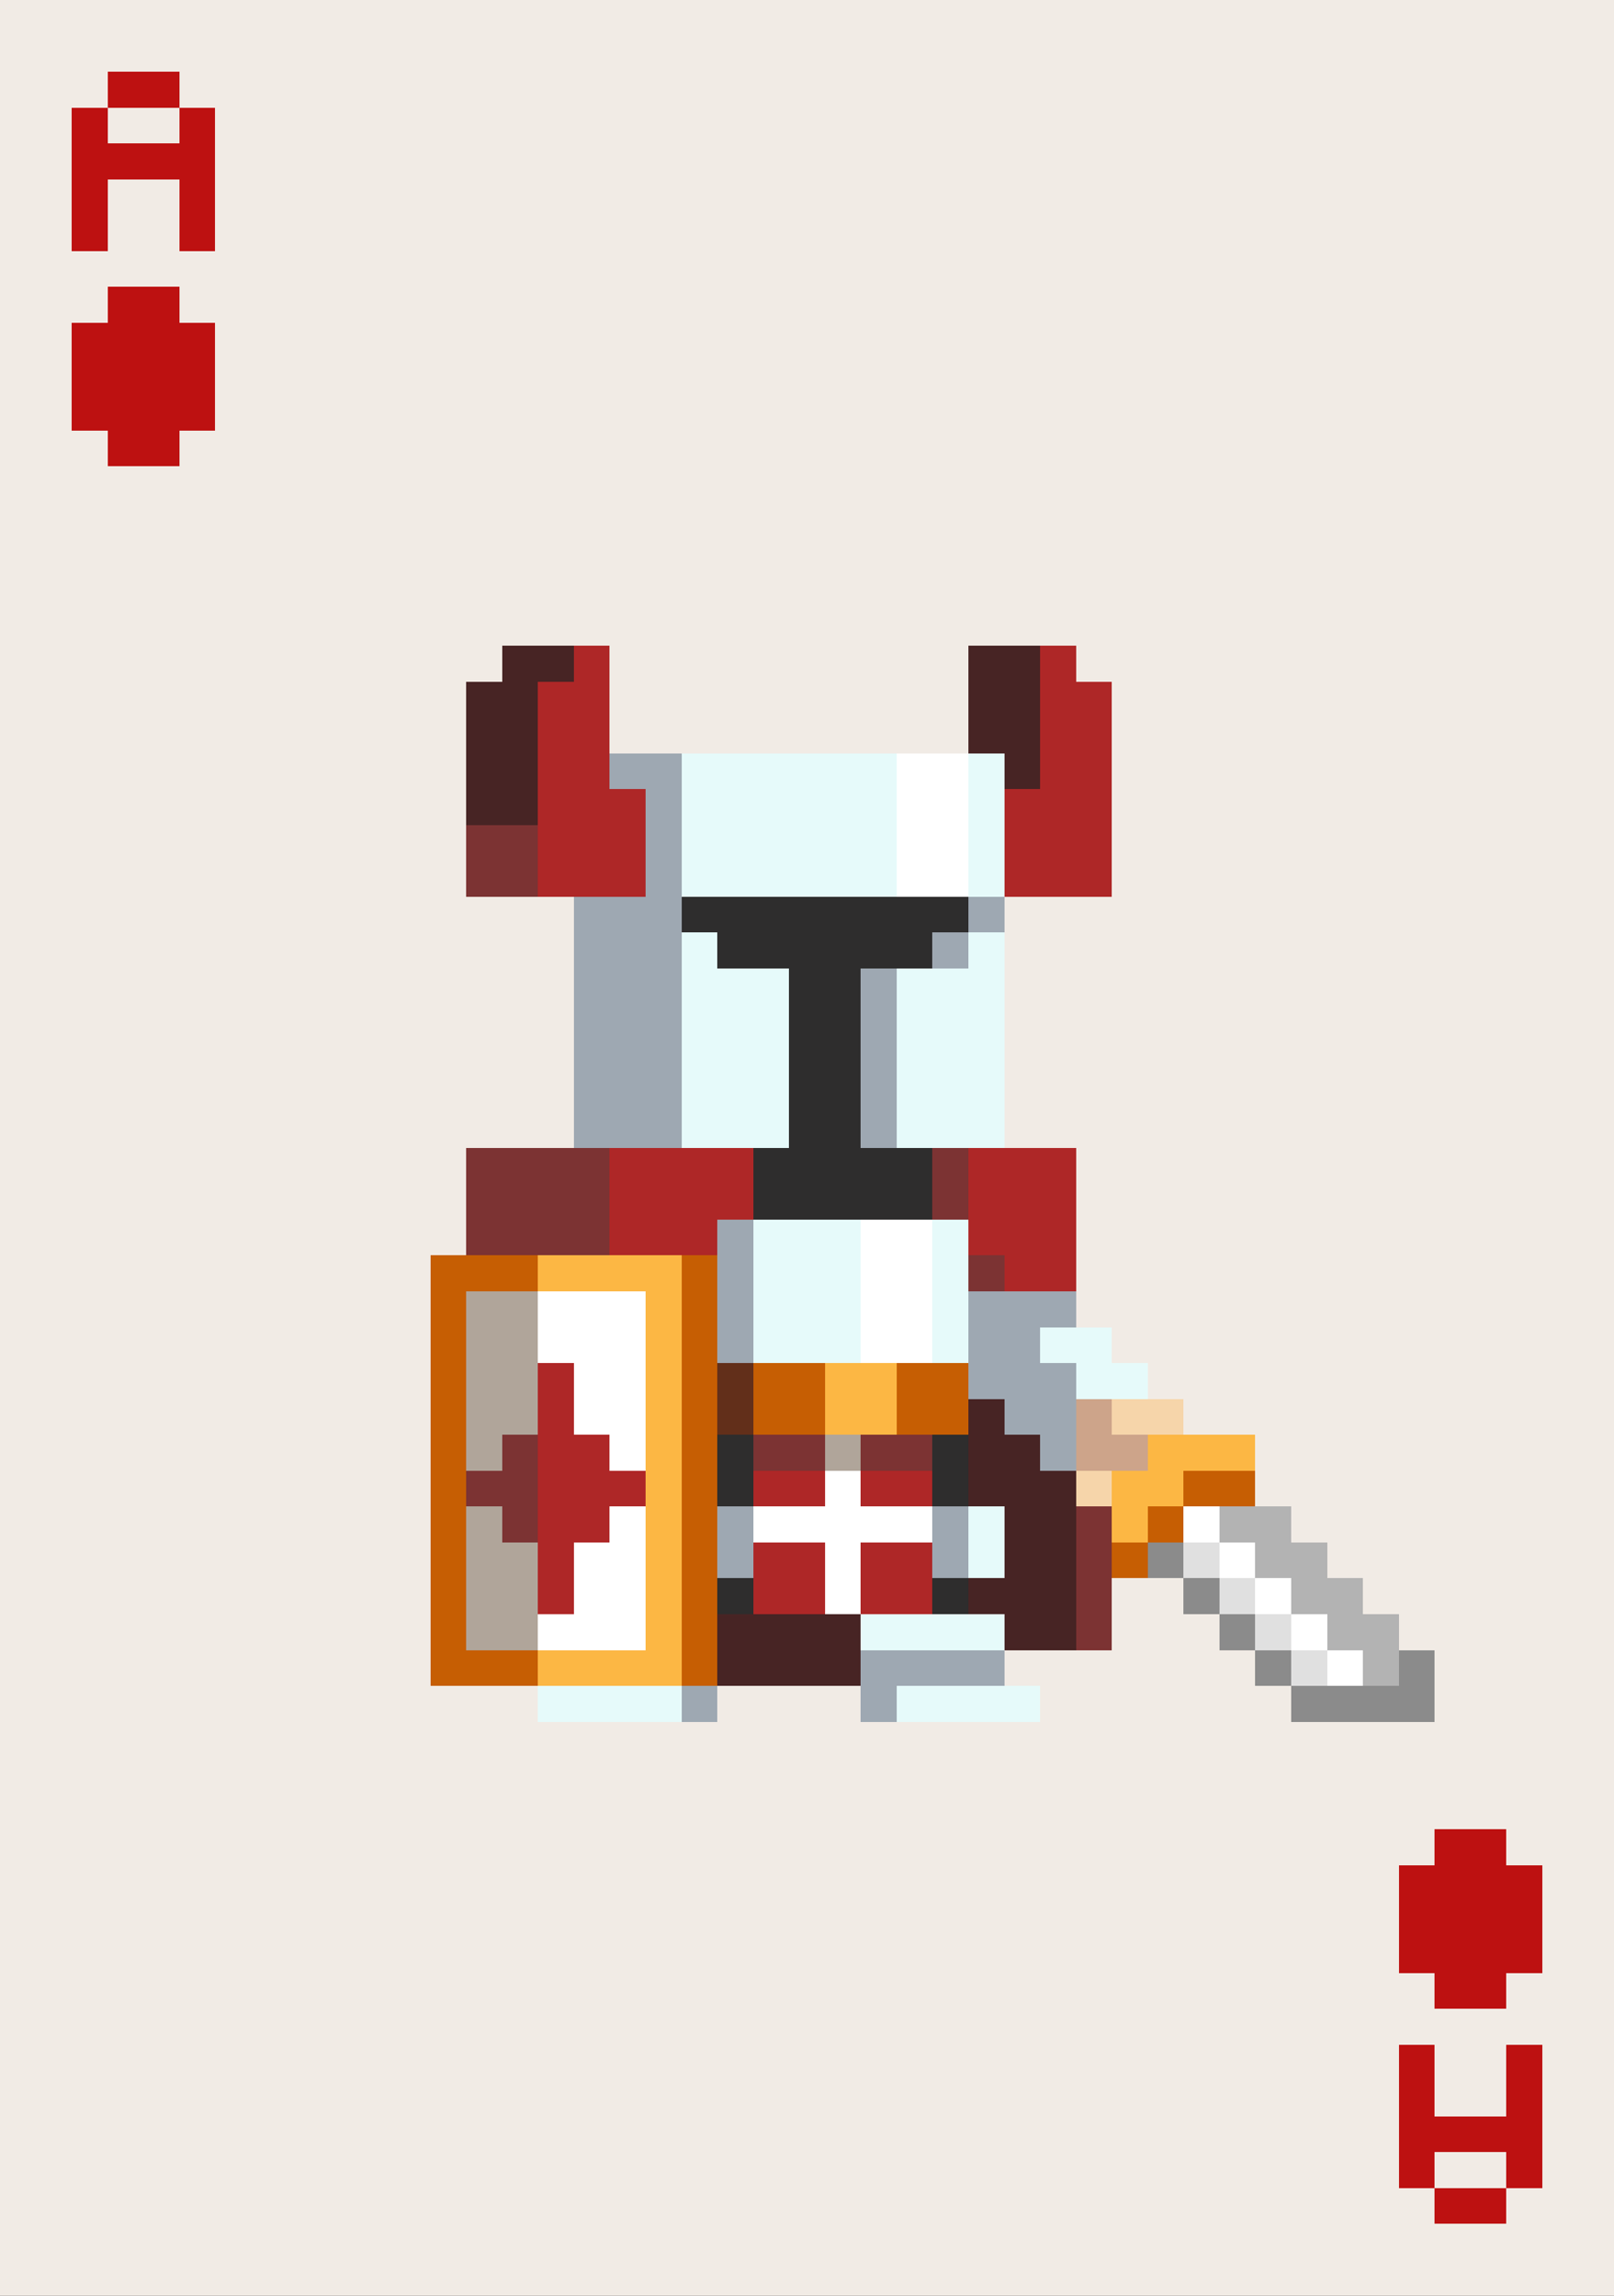 <svg xmlns="http://www.w3.org/2000/svg" viewBox="0 -0.5 45 64" shape-rendering="crispEdges">
<rect x="0" y="-0.5" width="45" height="64" fill="#333333" stroke="none"/>
<path stroke="#f1ebe5" d="M0 0h45M0 1h45M0 2h3M5 2h40M0 3h2M3 3h2M6 3h39M0 4h2M6 4h39M0 5h2M3 5h2M6 5h39M0 6h2M3 6h2M6 6h39M0 7h45M0 8h3M5 8h40M0 9h2M6 9h39M0 10h2M6 10h39M0 11h2M6 11h39M0 12h3M5 12h40M0 13h45M0 14h45M0 15h45M0 16h45M0 17h45M0 18h14M17 18h10M30 18h15M0 19h13M17 19h10M31 19h14M0 20h13M17 20h10M31 20h14M0 21h13M31 21h14M0 22h13M31 22h14M0 23h13M31 23h14M0 24h13M31 24h14M0 25h16M28 25h17M0 26h16M28 26h17M0 27h16M28 27h17M0 28h16M28 28h17M0 29h16M28 29h17M0 30h16M28 30h17M0 31h16M28 31h17M0 32h13M30 32h15M0 33h13M30 33h15M0 34h13M30 34h15M0 35h12M30 35h15M0 36h12M30 36h15M0 37h12M31 37h14M0 38h12M32 38h13M0 39h12M33 39h12M0 40h12M35 40h10M0 41h12M35 41h10M0 42h12M36 42h9M0 43h12M37 43h8M0 44h12M31 44h2M38 44h7M0 45h12M31 45h3M39 45h6M0 46h12M28 46h7M40 46h5M0 47h15M20 47h4M29 47h7M40 47h5M0 48h45M0 49h45M0 50h45M0 51h40M42 51h3M0 52h39M43 52h2M0 53h39M43 53h2M0 54h39M43 54h2M0 55h40M42 55h3M0 56h45M0 57h39M40 57h2M43 57h2M0 58h39M40 58h2M43 58h2M0 59h39M43 59h2M0 60h39M40 60h2M43 60h2M0 61h40M42 61h3M0 62h45M0 63h45" />
<path stroke="#bd1111" d="M3 2h2M2 3h1M5 3h1M2 4h4M2 5h1M5 5h1M2 6h1M5 6h1M3 8h2M2 9h4M2 10h4M2 11h4M3 12h2M40 51h2M39 52h4M39 53h4M39 54h4M40 55h2M39 57h1M42 57h1M39 58h1M42 58h1M39 59h4M39 60h1M42 60h1M40 61h2" />
<path stroke="#472424" d="M14 18h2M27 18h2M13 19h2M27 19h2M13 20h2M27 20h2M13 21h2M28 21h1M13 22h2M27 39h1M27 40h2M27 41h3M28 42h2M28 43h2M27 44h3M20 45h4M28 45h2M20 46h4" />
<path stroke="#ae2727" d="M16 18h1M29 18h1M15 19h2M29 19h2M15 20h2M29 20h2M15 21h2M29 21h2M15 22h3M28 22h3M15 23h3M28 23h3M15 24h3M28 24h3M17 32h4M27 32h3M17 33h4M27 33h3M17 34h3M27 34h3M28 35h2M15 38h1M15 39h1M15 40h2M15 41h3M21 41h2M24 41h2M15 42h2M15 43h1M21 43h2M24 43h2M15 44h1M21 44h2M24 44h2" />
<path stroke="#9ea8b2" d="M17 21h2M18 22h1M18 23h1M18 24h1M16 25h3M27 25h1M16 26h3M26 26h1M16 27h3M24 27h1M16 28h3M24 28h1M16 29h3M24 29h1M16 30h3M24 30h1M16 31h3M24 31h1M20 34h1M20 35h1M20 36h1M27 36h3M20 37h1M27 37h2M27 38h3M28 39h2M29 40h1M20 42h1M26 42h1M20 43h1M26 43h1M24 46h4M19 47h1M24 47h1" />
<path stroke="#e6fafa" d="M19 21h6M27 21h1M19 22h6M27 22h1M19 23h6M27 23h1M19 24h6M27 24h1M19 26h1M27 26h1M19 27h3M25 27h3M19 28h3M25 28h3M19 29h3M25 29h3M19 30h3M25 30h3M19 31h3M25 31h3M21 34h3M26 34h1M21 35h3M26 35h1M21 36h3M26 36h1M21 37h3M26 37h1M29 37h2M30 38h2M27 42h1M27 43h1M24 45h4M15 47h4M25 47h4" />
<path stroke="#ffffff" d="M25 21h2M25 22h2M25 23h2M25 24h2M24 34h2M24 35h2M15 36h3M24 36h2M15 37h3M24 37h2M16 38h2M16 39h2M17 40h1M23 41h1M17 42h1M21 42h5M33 42h1M16 43h2M23 43h1M34 43h1M16 44h2M23 44h1M35 44h1M15 45h3M36 45h1M37 46h1" />
<path stroke="#7c3333" d="M13 23h2M13 24h2M13 32h4M26 32h1M13 33h4M26 33h1M13 34h4M27 35h1M14 40h1M21 40h2M24 40h2M13 41h2M14 42h1M30 42h1M30 43h1M30 44h1M30 45h1" />
<path stroke="#2e2d2d" d="M19 25h8M20 26h6M22 27h2M22 28h2M22 29h2M22 30h2M22 31h2M21 32h5M21 33h5M20 40h1M26 40h1M20 41h1M26 41h1M20 44h1M26 44h1" />
<path stroke="#c65e03" d="M12 35h3M19 35h1M12 36h1M19 36h1M12 37h1M19 37h1M12 38h1M19 38h1M21 38h2M25 38h2M12 39h1M19 39h1M21 39h2M25 39h2M12 40h1M19 40h1M12 41h1M19 41h1M33 41h2M12 42h1M19 42h1M32 42h1M12 43h1M19 43h1M31 43h1M12 44h1M19 44h1M12 45h1M19 45h1M12 46h3M19 46h1" />
<path stroke="#fcb744" d="M15 35h4M18 36h1M18 37h1M18 38h1M23 38h2M18 39h1M23 39h2M18 40h1M32 40h3M18 41h1M31 41h2M18 42h1M31 42h1M18 43h1M18 44h1M18 45h1M15 46h4" />
<path stroke="#b0a59a" d="M13 36h2M13 37h2M13 38h2M13 39h2M13 40h1M23 40h1M13 42h1M13 43h2M13 44h2M13 45h2" />
<path stroke="#622f1a" d="M20 38h1M20 39h1" />
<path stroke="#cda48a" d="M30 39h1M30 40h2" />
<path stroke="#f6d5aa" d="M31 39h2M30 41h1" />
<path stroke="#b3b3b3" d="M34 42h2M35 43h2M36 44h2M37 45h2M38 46h1" />
<path stroke="#8b8b8b" d="M32 43h1M33 44h1M34 45h1M35 46h1M39 46h1M36 47h4" />
<path stroke="#e0e0e0" d="M33 43h1M34 44h1M35 45h1M36 46h1" />
</svg>